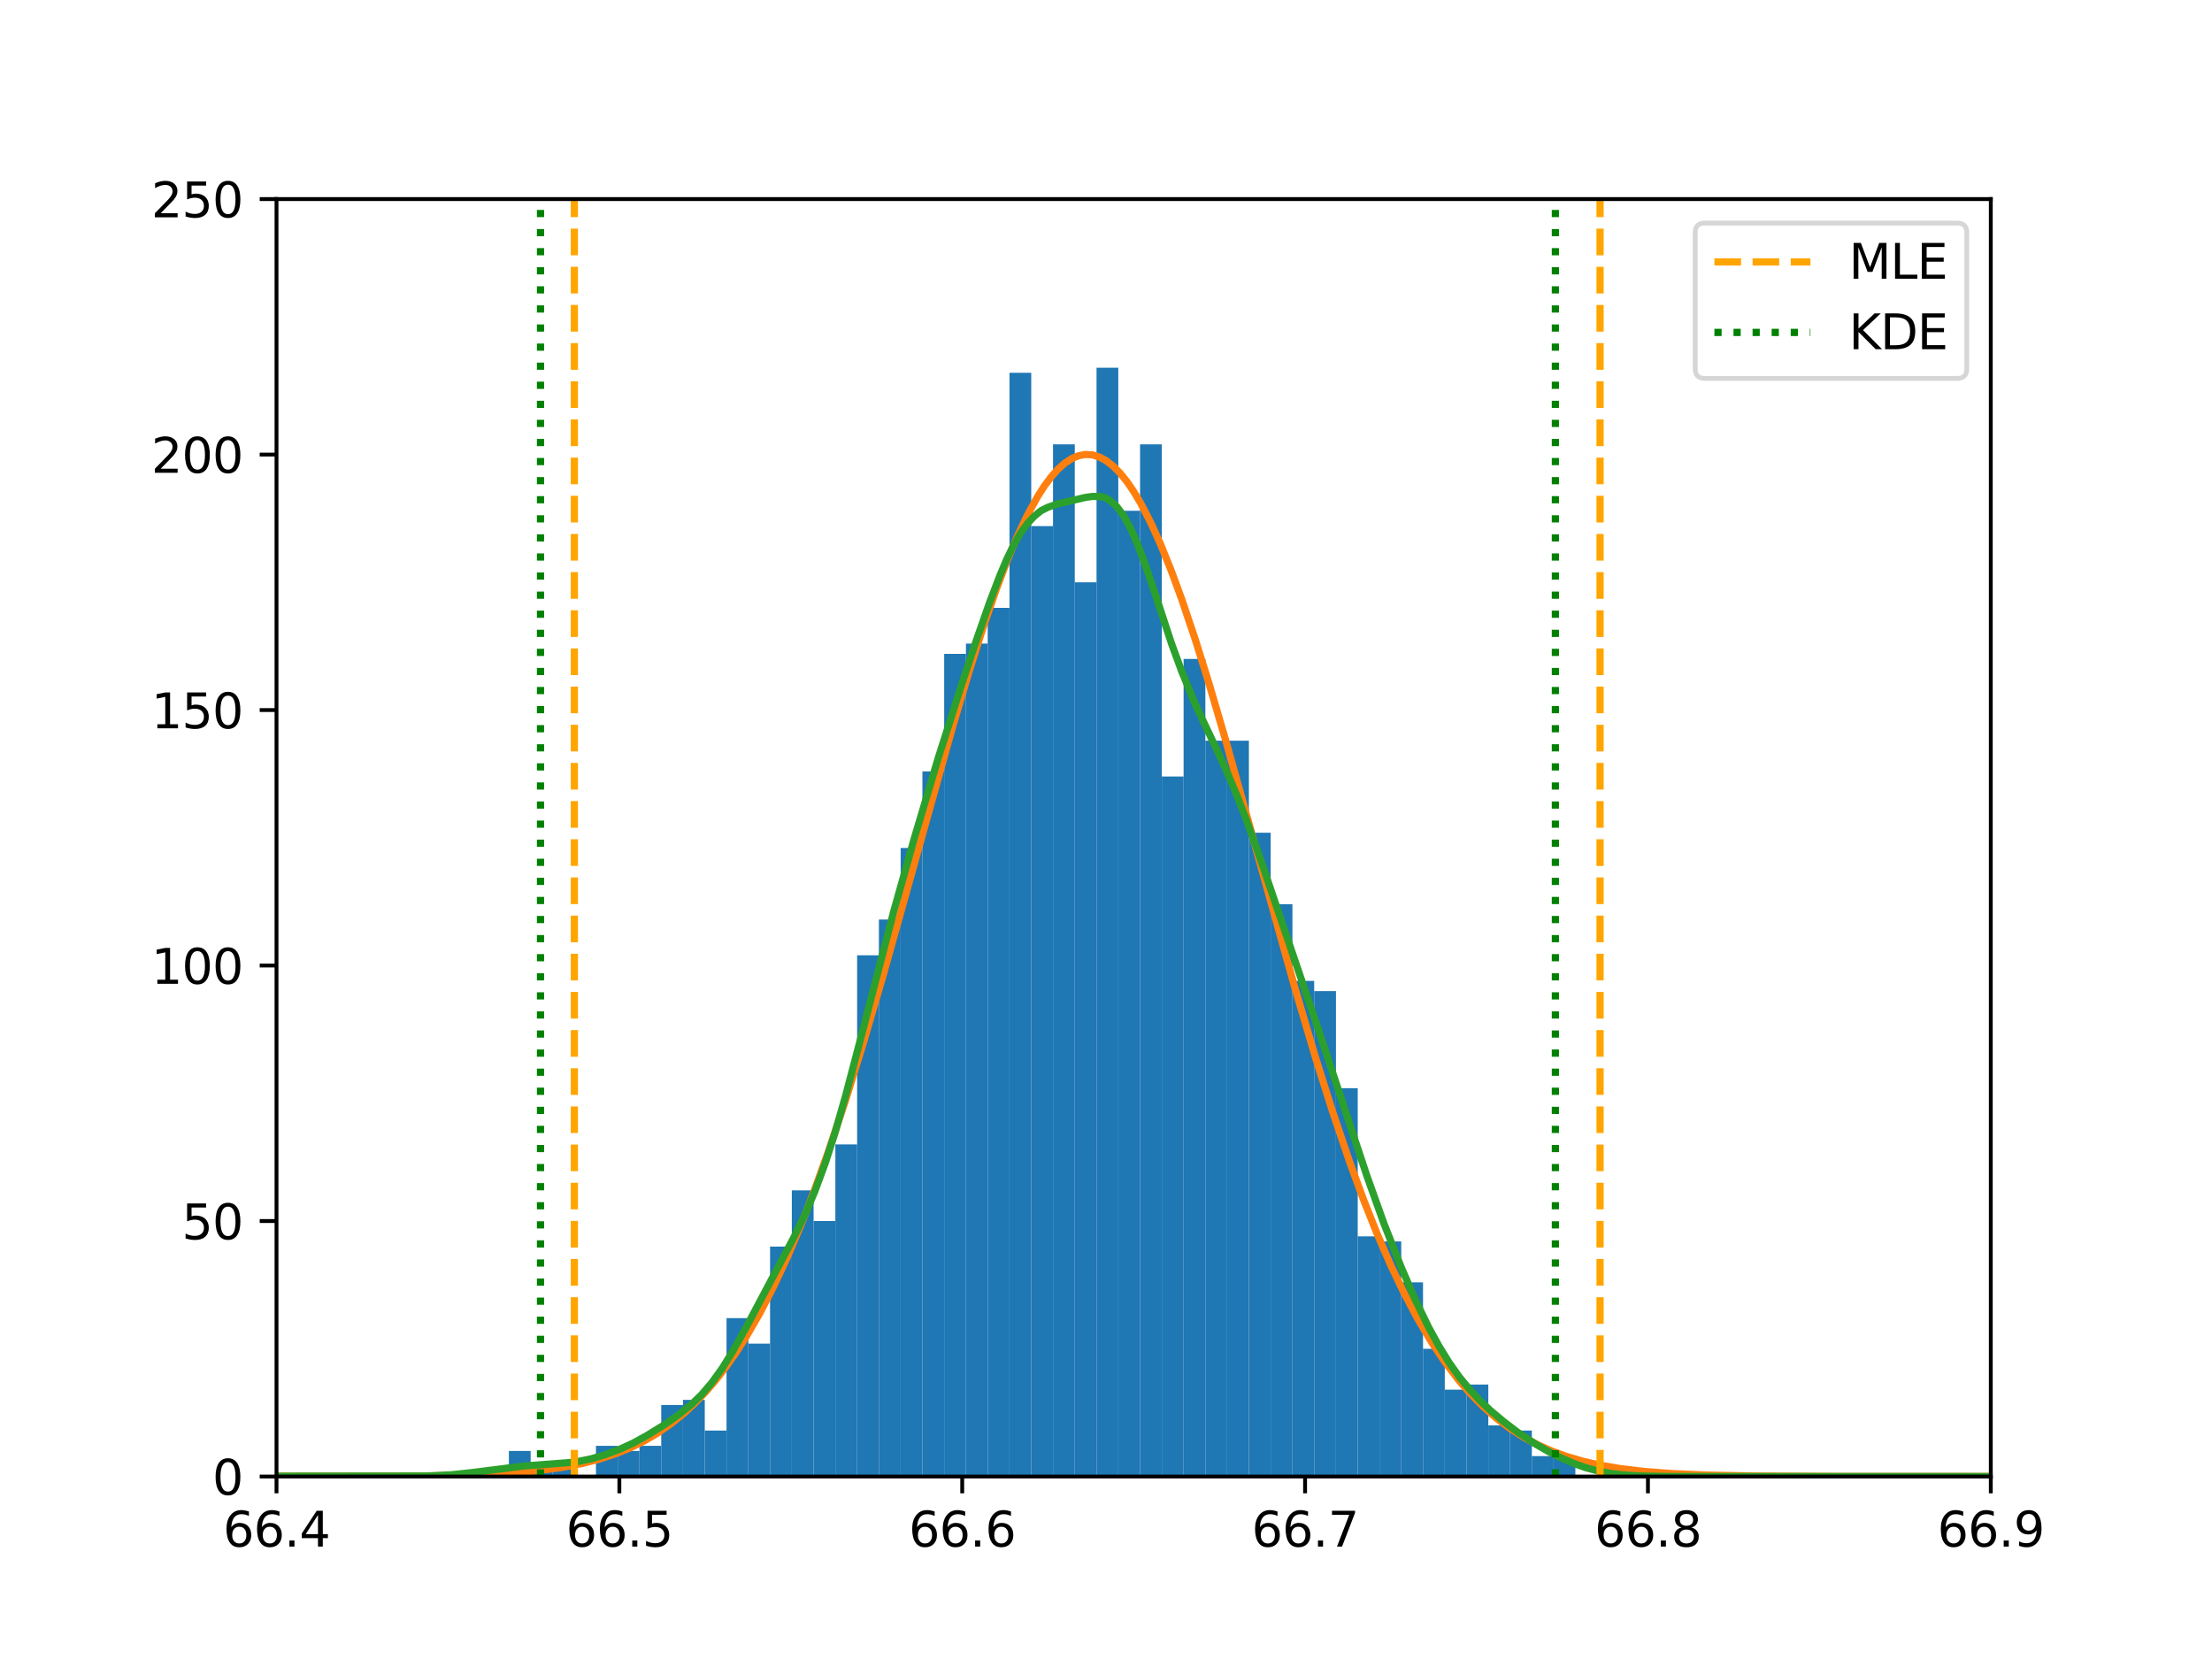 <?xml version="1.0" encoding="utf-8" standalone="no"?>
<!DOCTYPE svg PUBLIC "-//W3C//DTD SVG 1.1//EN"
  "http://www.w3.org/Graphics/SVG/1.1/DTD/svg11.dtd">
<svg xmlns:xlink="http://www.w3.org/1999/xlink" width="460.8pt" height="345.6pt" viewBox="0 0 460.8 345.6" xmlns="http://www.w3.org/2000/svg" version="1.1">
 <defs>
  <style type="text/css">*{stroke-linejoin: round; stroke-linecap: butt}</style>
 </defs>
 <g id="figure_1">
  <g id="patch_1">
   <path d="M 0 345.6 
L 460.8 345.6 
L 460.8 0 
L 0 0 
z
" style="fill: #ffffff"/>
  </g>
  <g id="axes_1">
   <g id="patch_2">
    <path d="M 57.6 307.584 
L 414.72 307.584 
L 414.72 41.472 
L 57.6 41.472 
z
" style="fill: #ffffff"/>
   </g>
   <g id="patch_3">
    <path d="M 101.475 307.584 
L 106.009 307.584 
L 106.009 306.52 
L 101.475 306.52 
z
" clip-path="url(#p0ed1b9dd97)" style="fill: #1f77b4"/>
   </g>
   <g id="patch_4">
    <path d="M 106.009 307.584 
L 110.543 307.584 
L 110.543 302.262 
L 106.009 302.262 
z
" clip-path="url(#p0ed1b9dd97)" style="fill: #1f77b4"/>
   </g>
   <g id="patch_5">
    <path d="M 110.543 307.584 
L 115.077 307.584 
L 115.077 306.52 
L 110.543 306.52 
z
" clip-path="url(#p0ed1b9dd97)" style="fill: #1f77b4"/>
   </g>
   <g id="patch_6">
    <path d="M 115.077 307.584 
L 119.611 307.584 
L 119.611 304.391 
L 115.077 304.391 
z
" clip-path="url(#p0ed1b9dd97)" style="fill: #1f77b4"/>
   </g>
   <g id="patch_7">
    <path d="M 119.611 307.584 
L 124.146 307.584 
L 124.146 307.584 
L 119.611 307.584 
z
" clip-path="url(#p0ed1b9dd97)" style="fill: #1f77b4"/>
   </g>
   <g id="patch_8">
    <path d="M 124.146 307.584 
L 128.68 307.584 
L 128.68 301.197 
L 124.146 301.197 
z
" clip-path="url(#p0ed1b9dd97)" style="fill: #1f77b4"/>
   </g>
   <g id="patch_9">
    <path d="M 128.68 307.584 
L 133.214 307.584 
L 133.214 302.262 
L 128.68 302.262 
z
" clip-path="url(#p0ed1b9dd97)" style="fill: #1f77b4"/>
   </g>
   <g id="patch_10">
    <path d="M 133.214 307.584 
L 137.748 307.584 
L 137.748 301.197 
L 133.214 301.197 
z
" clip-path="url(#p0ed1b9dd97)" style="fill: #1f77b4"/>
   </g>
   <g id="patch_11">
    <path d="M 137.748 307.584 
L 142.282 307.584 
L 142.282 292.682 
L 137.748 292.682 
z
" clip-path="url(#p0ed1b9dd97)" style="fill: #1f77b4"/>
   </g>
   <g id="patch_12">
    <path d="M 142.282 307.584 
L 146.816 307.584 
L 146.816 291.617 
L 142.282 291.617 
z
" clip-path="url(#p0ed1b9dd97)" style="fill: #1f77b4"/>
   </g>
   <g id="patch_13">
    <path d="M 146.816 307.584 
L 151.35 307.584 
L 151.35 298.004 
L 146.816 298.004 
z
" clip-path="url(#p0ed1b9dd97)" style="fill: #1f77b4"/>
   </g>
   <g id="patch_14">
    <path d="M 151.35 307.584 
L 155.884 307.584 
L 155.884 274.586 
L 151.35 274.586 
z
" clip-path="url(#p0ed1b9dd97)" style="fill: #1f77b4"/>
   </g>
   <g id="patch_15">
    <path d="M 155.884 307.584 
L 160.418 307.584 
L 160.418 279.908 
L 155.884 279.908 
z
" clip-path="url(#p0ed1b9dd97)" style="fill: #1f77b4"/>
   </g>
   <g id="patch_16">
    <path d="M 160.418 307.584 
L 164.952 307.584 
L 164.952 259.684 
L 160.418 259.684 
z
" clip-path="url(#p0ed1b9dd97)" style="fill: #1f77b4"/>
   </g>
   <g id="patch_17">
    <path d="M 164.952 307.584 
L 169.486 307.584 
L 169.486 247.975 
L 164.952 247.975 
z
" clip-path="url(#p0ed1b9dd97)" style="fill: #1f77b4"/>
   </g>
   <g id="patch_18">
    <path d="M 169.486 307.584 
L 174.02 307.584 
L 174.02 254.362 
L 169.486 254.362 
z
" clip-path="url(#p0ed1b9dd97)" style="fill: #1f77b4"/>
   </g>
   <g id="patch_19">
    <path d="M 174.02 307.584 
L 178.554 307.584 
L 178.554 238.395 
L 174.02 238.395 
z
" clip-path="url(#p0ed1b9dd97)" style="fill: #1f77b4"/>
   </g>
   <g id="patch_20">
    <path d="M 178.554 307.584 
L 183.089 307.584 
L 183.089 199.01 
L 178.554 199.01 
z
" clip-path="url(#p0ed1b9dd97)" style="fill: #1f77b4"/>
   </g>
   <g id="patch_21">
    <path d="M 183.089 307.584 
L 187.623 307.584 
L 187.623 191.559 
L 183.089 191.559 
z
" clip-path="url(#p0ed1b9dd97)" style="fill: #1f77b4"/>
   </g>
   <g id="patch_22">
    <path d="M 187.623 307.584 
L 192.157 307.584 
L 192.157 176.657 
L 187.623 176.657 
z
" clip-path="url(#p0ed1b9dd97)" style="fill: #1f77b4"/>
   </g>
   <g id="patch_23">
    <path d="M 192.157 307.584 
L 196.691 307.584 
L 196.691 160.69 
L 192.157 160.69 
z
" clip-path="url(#p0ed1b9dd97)" style="fill: #1f77b4"/>
   </g>
   <g id="patch_24">
    <path d="M 196.691 307.584 
L 201.225 307.584 
L 201.225 136.208 
L 196.691 136.208 
z
" clip-path="url(#p0ed1b9dd97)" style="fill: #1f77b4"/>
   </g>
   <g id="patch_25">
    <path d="M 201.225 307.584 
L 205.759 307.584 
L 205.759 134.079 
L 201.225 134.079 
z
" clip-path="url(#p0ed1b9dd97)" style="fill: #1f77b4"/>
   </g>
   <g id="patch_26">
    <path d="M 205.759 307.584 
L 210.293 307.584 
L 210.293 126.628 
L 205.759 126.628 
z
" clip-path="url(#p0ed1b9dd97)" style="fill: #1f77b4"/>
   </g>
   <g id="patch_27">
    <path d="M 210.293 307.584 
L 214.827 307.584 
L 214.827 77.663 
L 210.293 77.663 
z
" clip-path="url(#p0ed1b9dd97)" style="fill: #1f77b4"/>
   </g>
   <g id="patch_28">
    <path d="M 214.827 307.584 
L 219.361 307.584 
L 219.361 109.597 
L 214.827 109.597 
z
" clip-path="url(#p0ed1b9dd97)" style="fill: #1f77b4"/>
   </g>
   <g id="patch_29">
    <path d="M 219.361 307.584 
L 223.895 307.584 
L 223.895 92.566 
L 219.361 92.566 
z
" clip-path="url(#p0ed1b9dd97)" style="fill: #1f77b4"/>
   </g>
   <g id="patch_30">
    <path d="M 223.895 307.584 
L 228.429 307.584 
L 228.429 121.306 
L 223.895 121.306 
z
" clip-path="url(#p0ed1b9dd97)" style="fill: #1f77b4"/>
   </g>
   <g id="patch_31">
    <path d="M 228.429 307.584 
L 232.963 307.584 
L 232.963 76.599 
L 228.429 76.599 
z
" clip-path="url(#p0ed1b9dd97)" style="fill: #1f77b4"/>
   </g>
   <g id="patch_32">
    <path d="M 232.963 307.584 
L 237.497 307.584 
L 237.497 106.403 
L 232.963 106.403 
z
" clip-path="url(#p0ed1b9dd97)" style="fill: #1f77b4"/>
   </g>
   <g id="patch_33">
    <path d="M 237.497 307.584 
L 242.031 307.584 
L 242.031 92.566 
L 237.497 92.566 
z
" clip-path="url(#p0ed1b9dd97)" style="fill: #1f77b4"/>
   </g>
   <g id="patch_34">
    <path d="M 242.031 307.584 
L 246.566 307.584 
L 246.566 161.755 
L 242.031 161.755 
z
" clip-path="url(#p0ed1b9dd97)" style="fill: #1f77b4"/>
   </g>
   <g id="patch_35">
    <path d="M 246.566 307.584 
L 251.1 307.584 
L 251.1 137.272 
L 246.566 137.272 
z
" clip-path="url(#p0ed1b9dd97)" style="fill: #1f77b4"/>
   </g>
   <g id="patch_36">
    <path d="M 251.1 307.584 
L 255.634 307.584 
L 255.634 154.303 
L 251.1 154.303 
z
" clip-path="url(#p0ed1b9dd97)" style="fill: #1f77b4"/>
   </g>
   <g id="patch_37">
    <path d="M 255.634 307.584 
L 260.168 307.584 
L 260.168 154.303 
L 255.634 154.303 
z
" clip-path="url(#p0ed1b9dd97)" style="fill: #1f77b4"/>
   </g>
   <g id="patch_38">
    <path d="M 260.168 307.584 
L 264.702 307.584 
L 264.702 173.464 
L 260.168 173.464 
z
" clip-path="url(#p0ed1b9dd97)" style="fill: #1f77b4"/>
   </g>
   <g id="patch_39">
    <path d="M 264.702 307.584 
L 269.236 307.584 
L 269.236 188.366 
L 264.702 188.366 
z
" clip-path="url(#p0ed1b9dd97)" style="fill: #1f77b4"/>
   </g>
   <g id="patch_40">
    <path d="M 269.236 307.584 
L 273.77 307.584 
L 273.77 204.333 
L 269.236 204.333 
z
" clip-path="url(#p0ed1b9dd97)" style="fill: #1f77b4"/>
   </g>
   <g id="patch_41">
    <path d="M 273.77 307.584 
L 278.304 307.584 
L 278.304 206.461 
L 273.77 206.461 
z
" clip-path="url(#p0ed1b9dd97)" style="fill: #1f77b4"/>
   </g>
   <g id="patch_42">
    <path d="M 278.304 307.584 
L 282.838 307.584 
L 282.838 226.686 
L 278.304 226.686 
z
" clip-path="url(#p0ed1b9dd97)" style="fill: #1f77b4"/>
   </g>
   <g id="patch_43">
    <path d="M 282.838 307.584 
L 287.372 307.584 
L 287.372 257.555 
L 282.838 257.555 
z
" clip-path="url(#p0ed1b9dd97)" style="fill: #1f77b4"/>
   </g>
   <g id="patch_44">
    <path d="M 287.372 307.584 
L 291.906 307.584 
L 291.906 258.619 
L 287.372 258.619 
z
" clip-path="url(#p0ed1b9dd97)" style="fill: #1f77b4"/>
   </g>
   <g id="patch_45">
    <path d="M 291.906 307.584 
L 296.44 307.584 
L 296.44 267.135 
L 291.906 267.135 
z
" clip-path="url(#p0ed1b9dd97)" style="fill: #1f77b4"/>
   </g>
   <g id="patch_46">
    <path d="M 296.44 307.584 
L 300.974 307.584 
L 300.974 280.973 
L 296.44 280.973 
z
" clip-path="url(#p0ed1b9dd97)" style="fill: #1f77b4"/>
   </g>
   <g id="patch_47">
    <path d="M 300.974 307.584 
L 305.509 307.584 
L 305.509 289.488 
L 300.974 289.488 
z
" clip-path="url(#p0ed1b9dd97)" style="fill: #1f77b4"/>
   </g>
   <g id="patch_48">
    <path d="M 305.509 307.584 
L 310.043 307.584 
L 310.043 288.424 
L 305.509 288.424 
z
" clip-path="url(#p0ed1b9dd97)" style="fill: #1f77b4"/>
   </g>
   <g id="patch_49">
    <path d="M 310.043 307.584 
L 314.577 307.584 
L 314.577 296.94 
L 310.043 296.94 
z
" clip-path="url(#p0ed1b9dd97)" style="fill: #1f77b4"/>
   </g>
   <g id="patch_50">
    <path d="M 314.577 307.584 
L 319.111 307.584 
L 319.111 298.004 
L 314.577 298.004 
z
" clip-path="url(#p0ed1b9dd97)" style="fill: #1f77b4"/>
   </g>
   <g id="patch_51">
    <path d="M 319.111 307.584 
L 323.645 307.584 
L 323.645 303.326 
L 319.111 303.326 
z
" clip-path="url(#p0ed1b9dd97)" style="fill: #1f77b4"/>
   </g>
   <g id="patch_52">
    <path d="M 323.645 307.584 
L 328.179 307.584 
L 328.179 303.326 
L 323.645 303.326 
z
" clip-path="url(#p0ed1b9dd97)" style="fill: #1f77b4"/>
   </g>
   <g id="matplotlib.axis_1">
    <g id="xtick_1">
     <g id="line2d_1">
      <defs>
       <path id="m89ad80af27" d="M 0 0 
L 0 3.5 
" style="stroke: #000000; stroke-width: 0.8"/>
      </defs>
      <g>
       <use xlink:href="#m89ad80af27" x="57.6" y="307.584" style="stroke: #000000; stroke-width: 0.8"/>
      </g>
     </g>
     <g id="text_1">
      <!-- 66.4 -->
      <g transform="translate(46.467 322.182) scale(0.1 -0.1)">
       <defs>
        <path id="DejaVuSans-36" d="M 2113 2584 
Q 1688 2584 1439 2293 
Q 1191 2003 1191 1497 
Q 1191 994 1439 701 
Q 1688 409 2113 409 
Q 2538 409 2786 701 
Q 3034 994 3034 1497 
Q 3034 2003 2786 2293 
Q 2538 2584 2113 2584 
z
M 3366 4563 
L 3366 3988 
Q 3128 4100 2886 4159 
Q 2644 4219 2406 4219 
Q 1781 4219 1451 3797 
Q 1122 3375 1075 2522 
Q 1259 2794 1537 2939 
Q 1816 3084 2150 3084 
Q 2853 3084 3261 2657 
Q 3669 2231 3669 1497 
Q 3669 778 3244 343 
Q 2819 -91 2113 -91 
Q 1303 -91 875 529 
Q 447 1150 447 2328 
Q 447 3434 972 4092 
Q 1497 4750 2381 4750 
Q 2619 4750 2861 4703 
Q 3103 4656 3366 4563 
z
" transform="scale(0.016)"/>
        <path id="DejaVuSans-2e" d="M 684 794 
L 1344 794 
L 1344 0 
L 684 0 
L 684 794 
z
" transform="scale(0.016)"/>
        <path id="DejaVuSans-34" d="M 2419 4116 
L 825 1625 
L 2419 1625 
L 2419 4116 
z
M 2253 4666 
L 3047 4666 
L 3047 1625 
L 3713 1625 
L 3713 1100 
L 3047 1100 
L 3047 0 
L 2419 0 
L 2419 1100 
L 313 1100 
L 313 1709 
L 2253 4666 
z
" transform="scale(0.016)"/>
       </defs>
       <use xlink:href="#DejaVuSans-36"/>
       <use xlink:href="#DejaVuSans-36" x="63.623"/>
       <use xlink:href="#DejaVuSans-2e" x="127.246"/>
       <use xlink:href="#DejaVuSans-34" x="159.033"/>
      </g>
     </g>
    </g>
    <g id="xtick_2">
     <g id="line2d_2">
      <g>
       <use xlink:href="#m89ad80af27" x="129.024" y="307.584" style="stroke: #000000; stroke-width: 0.8"/>
      </g>
     </g>
     <g id="text_2">
      <!-- 66.5 -->
      <g transform="translate(117.891 322.182) scale(0.1 -0.1)">
       <defs>
        <path id="DejaVuSans-35" d="M 691 4666 
L 3169 4666 
L 3169 4134 
L 1269 4134 
L 1269 2991 
Q 1406 3038 1543 3061 
Q 1681 3084 1819 3084 
Q 2600 3084 3056 2656 
Q 3513 2228 3513 1497 
Q 3513 744 3044 326 
Q 2575 -91 1722 -91 
Q 1428 -91 1123 -41 
Q 819 9 494 109 
L 494 744 
Q 775 591 1075 516 
Q 1375 441 1709 441 
Q 2250 441 2565 725 
Q 2881 1009 2881 1497 
Q 2881 1984 2565 2268 
Q 2250 2553 1709 2553 
Q 1456 2553 1204 2497 
Q 953 2441 691 2322 
L 691 4666 
z
" transform="scale(0.016)"/>
       </defs>
       <use xlink:href="#DejaVuSans-36"/>
       <use xlink:href="#DejaVuSans-36" x="63.623"/>
       <use xlink:href="#DejaVuSans-2e" x="127.246"/>
       <use xlink:href="#DejaVuSans-35" x="159.033"/>
      </g>
     </g>
    </g>
    <g id="xtick_3">
     <g id="line2d_3">
      <g>
       <use xlink:href="#m89ad80af27" x="200.448" y="307.584" style="stroke: #000000; stroke-width: 0.8"/>
      </g>
     </g>
     <g id="text_3">
      <!-- 66.6 -->
      <g transform="translate(189.315 322.182) scale(0.1 -0.1)">
       <use xlink:href="#DejaVuSans-36"/>
       <use xlink:href="#DejaVuSans-36" x="63.623"/>
       <use xlink:href="#DejaVuSans-2e" x="127.246"/>
       <use xlink:href="#DejaVuSans-36" x="159.033"/>
      </g>
     </g>
    </g>
    <g id="xtick_4">
     <g id="line2d_4">
      <g>
       <use xlink:href="#m89ad80af27" x="271.872" y="307.584" style="stroke: #000000; stroke-width: 0.8"/>
      </g>
     </g>
     <g id="text_4">
      <!-- 66.7 -->
      <g transform="translate(260.739 322.182) scale(0.1 -0.1)">
       <defs>
        <path id="DejaVuSans-37" d="M 525 4666 
L 3525 4666 
L 3525 4397 
L 1831 0 
L 1172 0 
L 2766 4134 
L 525 4134 
L 525 4666 
z
" transform="scale(0.016)"/>
       </defs>
       <use xlink:href="#DejaVuSans-36"/>
       <use xlink:href="#DejaVuSans-36" x="63.623"/>
       <use xlink:href="#DejaVuSans-2e" x="127.246"/>
       <use xlink:href="#DejaVuSans-37" x="159.033"/>
      </g>
     </g>
    </g>
    <g id="xtick_5">
     <g id="line2d_5">
      <g>
       <use xlink:href="#m89ad80af27" x="343.296" y="307.584" style="stroke: #000000; stroke-width: 0.8"/>
      </g>
     </g>
     <g id="text_5">
      <!-- 66.8 -->
      <g transform="translate(332.163 322.182) scale(0.1 -0.1)">
       <defs>
        <path id="DejaVuSans-38" d="M 2034 2216 
Q 1584 2216 1326 1975 
Q 1069 1734 1069 1313 
Q 1069 891 1326 650 
Q 1584 409 2034 409 
Q 2484 409 2743 651 
Q 3003 894 3003 1313 
Q 3003 1734 2745 1975 
Q 2488 2216 2034 2216 
z
M 1403 2484 
Q 997 2584 770 2862 
Q 544 3141 544 3541 
Q 544 4100 942 4425 
Q 1341 4750 2034 4750 
Q 2731 4750 3128 4425 
Q 3525 4100 3525 3541 
Q 3525 3141 3298 2862 
Q 3072 2584 2669 2484 
Q 3125 2378 3379 2068 
Q 3634 1759 3634 1313 
Q 3634 634 3220 271 
Q 2806 -91 2034 -91 
Q 1263 -91 848 271 
Q 434 634 434 1313 
Q 434 1759 690 2068 
Q 947 2378 1403 2484 
z
M 1172 3481 
Q 1172 3119 1398 2916 
Q 1625 2713 2034 2713 
Q 2441 2713 2670 2916 
Q 2900 3119 2900 3481 
Q 2900 3844 2670 4047 
Q 2441 4250 2034 4250 
Q 1625 4250 1398 4047 
Q 1172 3844 1172 3481 
z
" transform="scale(0.016)"/>
       </defs>
       <use xlink:href="#DejaVuSans-36"/>
       <use xlink:href="#DejaVuSans-36" x="63.623"/>
       <use xlink:href="#DejaVuSans-2e" x="127.246"/>
       <use xlink:href="#DejaVuSans-38" x="159.033"/>
      </g>
     </g>
    </g>
    <g id="xtick_6">
     <g id="line2d_6">
      <g>
       <use xlink:href="#m89ad80af27" x="414.72" y="307.584" style="stroke: #000000; stroke-width: 0.8"/>
      </g>
     </g>
     <g id="text_6">
      <!-- 66.9 -->
      <g transform="translate(403.587 322.182) scale(0.1 -0.1)">
       <defs>
        <path id="DejaVuSans-39" d="M 703 97 
L 703 672 
Q 941 559 1184 500 
Q 1428 441 1663 441 
Q 2288 441 2617 861 
Q 2947 1281 2994 2138 
Q 2813 1869 2534 1725 
Q 2256 1581 1919 1581 
Q 1219 1581 811 2004 
Q 403 2428 403 3163 
Q 403 3881 828 4315 
Q 1253 4750 1959 4750 
Q 2769 4750 3195 4129 
Q 3622 3509 3622 2328 
Q 3622 1225 3098 567 
Q 2575 -91 1691 -91 
Q 1453 -91 1209 -44 
Q 966 3 703 97 
z
M 1959 2075 
Q 2384 2075 2632 2365 
Q 2881 2656 2881 3163 
Q 2881 3666 2632 3958 
Q 2384 4250 1959 4250 
Q 1534 4250 1286 3958 
Q 1038 3666 1038 3163 
Q 1038 2656 1286 2365 
Q 1534 2075 1959 2075 
z
" transform="scale(0.016)"/>
       </defs>
       <use xlink:href="#DejaVuSans-36"/>
       <use xlink:href="#DejaVuSans-36" x="63.623"/>
       <use xlink:href="#DejaVuSans-2e" x="127.246"/>
       <use xlink:href="#DejaVuSans-39" x="159.033"/>
      </g>
     </g>
    </g>
   </g>
   <g id="matplotlib.axis_2">
    <g id="ytick_1">
     <g id="line2d_7">
      <defs>
       <path id="m25b2d75a0a" d="M 0 0 
L -3.5 0 
" style="stroke: #000000; stroke-width: 0.8"/>
      </defs>
      <g>
       <use xlink:href="#m25b2d75a0a" x="57.6" y="307.584" style="stroke: #000000; stroke-width: 0.8"/>
      </g>
     </g>
     <g id="text_7">
      <!-- 0 -->
      <g transform="translate(44.237 311.383) scale(0.1 -0.1)">
       <defs>
        <path id="DejaVuSans-30" d="M 2034 4250 
Q 1547 4250 1301 3770 
Q 1056 3291 1056 2328 
Q 1056 1369 1301 889 
Q 1547 409 2034 409 
Q 2525 409 2770 889 
Q 3016 1369 3016 2328 
Q 3016 3291 2770 3770 
Q 2525 4250 2034 4250 
z
M 2034 4750 
Q 2819 4750 3233 4129 
Q 3647 3509 3647 2328 
Q 3647 1150 3233 529 
Q 2819 -91 2034 -91 
Q 1250 -91 836 529 
Q 422 1150 422 2328 
Q 422 3509 836 4129 
Q 1250 4750 2034 4750 
z
" transform="scale(0.016)"/>
       </defs>
       <use xlink:href="#DejaVuSans-30"/>
      </g>
     </g>
    </g>
    <g id="ytick_2">
     <g id="line2d_8">
      <g>
       <use xlink:href="#m25b2d75a0a" x="57.6" y="254.362" style="stroke: #000000; stroke-width: 0.8"/>
      </g>
     </g>
     <g id="text_8">
      <!-- 50 -->
      <g transform="translate(37.875 258.161) scale(0.1 -0.1)">
       <use xlink:href="#DejaVuSans-35"/>
       <use xlink:href="#DejaVuSans-30" x="63.623"/>
      </g>
     </g>
    </g>
    <g id="ytick_3">
     <g id="line2d_9">
      <g>
       <use xlink:href="#m25b2d75a0a" x="57.6" y="201.139" style="stroke: #000000; stroke-width: 0.8"/>
      </g>
     </g>
     <g id="text_9">
      <!-- 100 -->
      <g transform="translate(31.512 204.938) scale(0.1 -0.1)">
       <defs>
        <path id="DejaVuSans-31" d="M 794 531 
L 1825 531 
L 1825 4091 
L 703 3866 
L 703 4441 
L 1819 4666 
L 2450 4666 
L 2450 531 
L 3481 531 
L 3481 0 
L 794 0 
L 794 531 
z
" transform="scale(0.016)"/>
       </defs>
       <use xlink:href="#DejaVuSans-31"/>
       <use xlink:href="#DejaVuSans-30" x="63.623"/>
       <use xlink:href="#DejaVuSans-30" x="127.246"/>
      </g>
     </g>
    </g>
    <g id="ytick_4">
     <g id="line2d_10">
      <g>
       <use xlink:href="#m25b2d75a0a" x="57.6" y="147.917" style="stroke: #000000; stroke-width: 0.8"/>
      </g>
     </g>
     <g id="text_10">
      <!-- 150 -->
      <g transform="translate(31.512 151.716) scale(0.1 -0.1)">
       <use xlink:href="#DejaVuSans-31"/>
       <use xlink:href="#DejaVuSans-35" x="63.623"/>
       <use xlink:href="#DejaVuSans-30" x="127.246"/>
      </g>
     </g>
    </g>
    <g id="ytick_5">
     <g id="line2d_11">
      <g>
       <use xlink:href="#m25b2d75a0a" x="57.6" y="94.694" style="stroke: #000000; stroke-width: 0.8"/>
      </g>
     </g>
     <g id="text_11">
      <!-- 200 -->
      <g transform="translate(31.512 98.494) scale(0.1 -0.1)">
       <defs>
        <path id="DejaVuSans-32" d="M 1228 531 
L 3431 531 
L 3431 0 
L 469 0 
L 469 531 
Q 828 903 1448 1529 
Q 2069 2156 2228 2338 
Q 2531 2678 2651 2914 
Q 2772 3150 2772 3378 
Q 2772 3750 2511 3984 
Q 2250 4219 1831 4219 
Q 1534 4219 1204 4116 
Q 875 4013 500 3803 
L 500 4441 
Q 881 4594 1212 4672 
Q 1544 4750 1819 4750 
Q 2544 4750 2975 4387 
Q 3406 4025 3406 3419 
Q 3406 3131 3298 2873 
Q 3191 2616 2906 2266 
Q 2828 2175 2409 1742 
Q 1991 1309 1228 531 
z
" transform="scale(0.016)"/>
       </defs>
       <use xlink:href="#DejaVuSans-32"/>
       <use xlink:href="#DejaVuSans-30" x="63.623"/>
       <use xlink:href="#DejaVuSans-30" x="127.246"/>
      </g>
     </g>
    </g>
    <g id="ytick_6">
     <g id="line2d_12">
      <g>
       <use xlink:href="#m25b2d75a0a" x="57.6" y="41.472" style="stroke: #000000; stroke-width: 0.8"/>
      </g>
     </g>
     <g id="text_12">
      <!-- 250 -->
      <g transform="translate(31.512 45.271) scale(0.1 -0.1)">
       <use xlink:href="#DejaVuSans-32"/>
       <use xlink:href="#DejaVuSans-35" x="63.623"/>
       <use xlink:href="#DejaVuSans-30" x="127.246"/>
      </g>
     </g>
    </g>
   </g>
   <g id="line2d_13">
    <path d="M -1 307.584 
L 87.598 307.478 
L 99.026 307.232 
L 106.168 306.877 
L 111.882 306.383 
L 116.882 305.716 
L 121.167 304.898 
L 124.739 303.989 
L 128.31 302.821 
L 131.167 301.661 
L 134.024 300.266 
L 136.881 298.6 
L 139.738 296.626 
L 142.595 294.304 
L 144.737 292.309 
L 146.88 290.078 
L 149.023 287.595 
L 151.165 284.841 
L 153.308 281.801 
L 155.451 278.46 
L 158.308 273.516 
L 161.165 267.988 
L 164.022 261.859 
L 166.879 255.119 
L 169.736 247.772 
L 172.593 239.833 
L 176.164 229.126 
L 179.735 217.635 
L 184.02 203.001 
L 189.734 182.569 
L 198.305 151.898 
L 201.876 139.886 
L 204.733 130.896 
L 207.59 122.618 
L 209.733 116.963 
L 211.876 111.846 
L 214.019 107.317 
L 216.161 103.424 
L 217.59 101.202 
L 219.018 99.291 
L 220.447 97.701 
L 221.875 96.438 
L 223.304 95.509 
L 224.732 94.919 
L 226.161 94.67 
L 227.589 94.763 
L 229.018 95.199 
L 230.446 95.974 
L 231.875 97.085 
L 233.303 98.527 
L 234.732 100.293 
L 236.16 102.375 
L 237.588 104.762 
L 239.731 108.891 
L 241.874 113.64 
L 244.017 118.959 
L 246.159 124.795 
L 249.016 133.282 
L 251.873 142.44 
L 255.444 154.605 
L 261.158 175.035 
L 269.729 205.717 
L 274.015 220.201 
L 277.586 231.531 
L 281.157 242.054 
L 284.014 249.834 
L 286.871 257.016 
L 289.728 263.589 
L 292.585 269.554 
L 295.442 274.921 
L 298.299 279.71 
L 301.156 283.95 
L 304.013 287.673 
L 306.156 290.149 
L 309.012 293.06 
L 311.869 295.563 
L 314.726 297.698 
L 317.583 299.506 
L 320.44 301.026 
L 323.297 302.294 
L 326.154 303.344 
L 329.725 304.398 
L 333.297 305.214 
L 337.582 305.944 
L 342.582 306.536 
L 348.296 306.971 
L 355.438 307.281 
L 365.437 307.479 
L 383.293 307.571 
L 461.8 307.584 
L 461.8 307.584 
" clip-path="url(#p0ed1b9dd97)" style="fill: none; stroke: #ff7f0e; stroke-width: 1.5; stroke-linecap: square"/>
   </g>
   <g id="line2d_14">
    <path d="M -1 307.584 
L 89.027 307.483 
L 94.026 307.22 
L 98.312 306.763 
L 109.025 305.41 
L 119.739 304.587 
L 123.31 303.856 
L 126.167 303.004 
L 129.024 301.941 
L 131.881 300.625 
L 134.738 299.056 
L 138.309 296.863 
L 141.166 294.868 
L 144.023 292.588 
L 146.166 290.514 
L 148.308 288.011 
L 150.451 285.031 
L 152.594 281.588 
L 155.451 276.486 
L 165.45 257.619 
L 167.593 253.211 
L 169.736 248.197 
L 171.878 242.382 
L 174.021 235.74 
L 176.164 228.24 
L 179.021 217.372 
L 186.163 189.906 
L 190.449 174.692 
L 195.448 157.919 
L 200.448 142.224 
L 203.305 133.644 
L 206.162 125.485 
L 208.305 119.881 
L 209.733 116.496 
L 211.162 113.558 
L 212.59 111.06 
L 214.019 109.077 
L 215.447 107.542 
L 216.876 106.382 
L 218.304 105.669 
L 220.447 104.938 
L 226.161 103.609 
L 227.589 103.418 
L 229.018 103.43 
L 229.732 103.548 
L 230.446 103.802 
L 231.16 104.215 
L 232.589 105.475 
L 234.017 107.344 
L 235.446 109.941 
L 236.874 113.134 
L 238.303 116.873 
L 240.445 123.113 
L 244.017 133.976 
L 246.159 139.831 
L 249.016 146.747 
L 254.016 157.344 
L 255.444 160.463 
L 257.587 165.481 
L 259.73 171.022 
L 262.587 179.014 
L 274.729 214.708 
L 280.443 231.998 
L 284.728 244.9 
L 288.3 254.887 
L 291.871 263.927 
L 294.728 270.539 
L 297.585 276.45 
L 299.727 280.357 
L 301.87 283.841 
L 304.013 286.864 
L 306.156 289.453 
L 308.298 291.764 
L 310.441 293.801 
L 313.298 296.194 
L 316.155 298.368 
L 319.726 300.726 
L 322.583 302.379 
L 325.44 303.822 
L 328.297 305.029 
L 330.44 305.778 
L 333.297 306.522 
L 335.439 306.923 
L 338.296 307.267 
L 341.868 307.48 
L 347.581 307.575 
L 363.295 307.584 
L 461.8 307.584 
L 461.8 307.584 
" clip-path="url(#p0ed1b9dd97)" style="fill: none; stroke: #2ca02c; stroke-width: 1.5; stroke-linecap: square"/>
   </g>
   <g id="LineCollection_1">
    <path d="M 333.322 307.584 
L 333.322 41.472 
" clip-path="url(#p0ed1b9dd97)" style="fill: none; stroke-dasharray: 5.55,2.4; stroke-dashoffset: 0; stroke: #ffa500; stroke-width: 1.5"/>
    <path d="M 119.65 307.584 
L 119.65 41.472 
" clip-path="url(#p0ed1b9dd97)" style="fill: none; stroke-dasharray: 5.55,2.4; stroke-dashoffset: 0; stroke: #ffa500; stroke-width: 1.5"/>
   </g>
   <g id="LineCollection_2">
    <path d="M 324.012 307.584 
L 324.012 41.472 
" clip-path="url(#p0ed1b9dd97)" style="fill: none; stroke-dasharray: 1.5,2.475; stroke-dashoffset: 0; stroke: #008000; stroke-width: 1.5"/>
    <path d="M 112.596 307.584 
L 112.596 41.472 
" clip-path="url(#p0ed1b9dd97)" style="fill: none; stroke-dasharray: 1.5,2.475; stroke-dashoffset: 0; stroke: #008000; stroke-width: 1.5"/>
   </g>
   <g id="patch_53">
    <path d="M 57.6 307.584 
L 57.6 41.472 
" style="fill: none; stroke: #000000; stroke-width: 0.8; stroke-linejoin: miter; stroke-linecap: square"/>
   </g>
   <g id="patch_54">
    <path d="M 414.72 307.584 
L 414.72 41.472 
" style="fill: none; stroke: #000000; stroke-width: 0.8; stroke-linejoin: miter; stroke-linecap: square"/>
   </g>
   <g id="patch_55">
    <path d="M 57.6 307.584 
L 414.72 307.584 
" style="fill: none; stroke: #000000; stroke-width: 0.8; stroke-linejoin: miter; stroke-linecap: square"/>
   </g>
   <g id="patch_56">
    <path d="M 57.6 41.472 
L 414.72 41.472 
" style="fill: none; stroke: #000000; stroke-width: 0.8; stroke-linejoin: miter; stroke-linecap: square"/>
   </g>
   <g id="legend_1">
    <g id="patch_57">
     <path d="M 355.143 78.828 
L 407.72 78.828 
Q 409.72 78.828 409.72 76.828 
L 409.72 48.472 
Q 409.72 46.472 407.72 46.472 
L 355.143 46.472 
Q 353.143 46.472 353.143 48.472 
L 353.143 76.828 
Q 353.143 78.828 355.143 78.828 
z
" style="fill: #ffffff; opacity: 0.8; stroke: #cccccc; stroke-linejoin: miter"/>
    </g>
    <g id="line2d_15">
     <path d="M 357.143 54.57 
L 377.143 54.57 
" style="fill: none; stroke-dasharray: 5.55,2.4; stroke-dashoffset: 0; stroke: #ffa500; stroke-width: 1.5"/>
    </g>
    <g id="text_13">
     <!-- MLE -->
     <g transform="translate(385.143 58.07) scale(0.1 -0.1)">
      <defs>
       <path id="DejaVuSans-4d" d="M 628 4666 
L 1569 4666 
L 2759 1491 
L 3956 4666 
L 4897 4666 
L 4897 0 
L 4281 0 
L 4281 4097 
L 3078 897 
L 2444 897 
L 1241 4097 
L 1241 0 
L 628 0 
L 628 4666 
z
" transform="scale(0.016)"/>
       <path id="DejaVuSans-4c" d="M 628 4666 
L 1259 4666 
L 1259 531 
L 3531 531 
L 3531 0 
L 628 0 
L 628 4666 
z
" transform="scale(0.016)"/>
       <path id="DejaVuSans-45" d="M 628 4666 
L 3578 4666 
L 3578 4134 
L 1259 4134 
L 1259 2753 
L 3481 2753 
L 3481 2222 
L 1259 2222 
L 1259 531 
L 3634 531 
L 3634 0 
L 628 0 
L 628 4666 
z
" transform="scale(0.016)"/>
      </defs>
      <use xlink:href="#DejaVuSans-4d"/>
      <use xlink:href="#DejaVuSans-4c" x="86.279"/>
      <use xlink:href="#DejaVuSans-45" x="141.992"/>
     </g>
    </g>
    <g id="line2d_16">
     <path d="M 357.143 69.249 
L 377.143 69.249 
" style="fill: none; stroke-dasharray: 1.5,2.475; stroke-dashoffset: 0; stroke: #008000; stroke-width: 1.5"/>
    </g>
    <g id="text_14">
     <!-- KDE -->
     <g transform="translate(385.143 72.749) scale(0.1 -0.1)">
      <defs>
       <path id="DejaVuSans-4b" d="M 628 4666 
L 1259 4666 
L 1259 2694 
L 3353 4666 
L 4166 4666 
L 1850 2491 
L 4331 0 
L 3500 0 
L 1259 2247 
L 1259 0 
L 628 0 
L 628 4666 
z
" transform="scale(0.016)"/>
       <path id="DejaVuSans-44" d="M 1259 4147 
L 1259 519 
L 2022 519 
Q 2988 519 3436 956 
Q 3884 1394 3884 2338 
Q 3884 3275 3436 3711 
Q 2988 4147 2022 4147 
L 1259 4147 
z
M 628 4666 
L 1925 4666 
Q 3281 4666 3915 4102 
Q 4550 3538 4550 2338 
Q 4550 1131 3912 565 
Q 3275 0 1925 0 
L 628 0 
L 628 4666 
z
" transform="scale(0.016)"/>
      </defs>
      <use xlink:href="#DejaVuSans-4b"/>
      <use xlink:href="#DejaVuSans-44" x="65.576"/>
      <use xlink:href="#DejaVuSans-45" x="142.578"/>
     </g>
    </g>
   </g>
  </g>
 </g>
 <defs>
  <clipPath id="p0ed1b9dd97">
   <rect x="57.6" y="41.472" width="357.12" height="266.112"/>
  </clipPath>
 </defs>
</svg>
